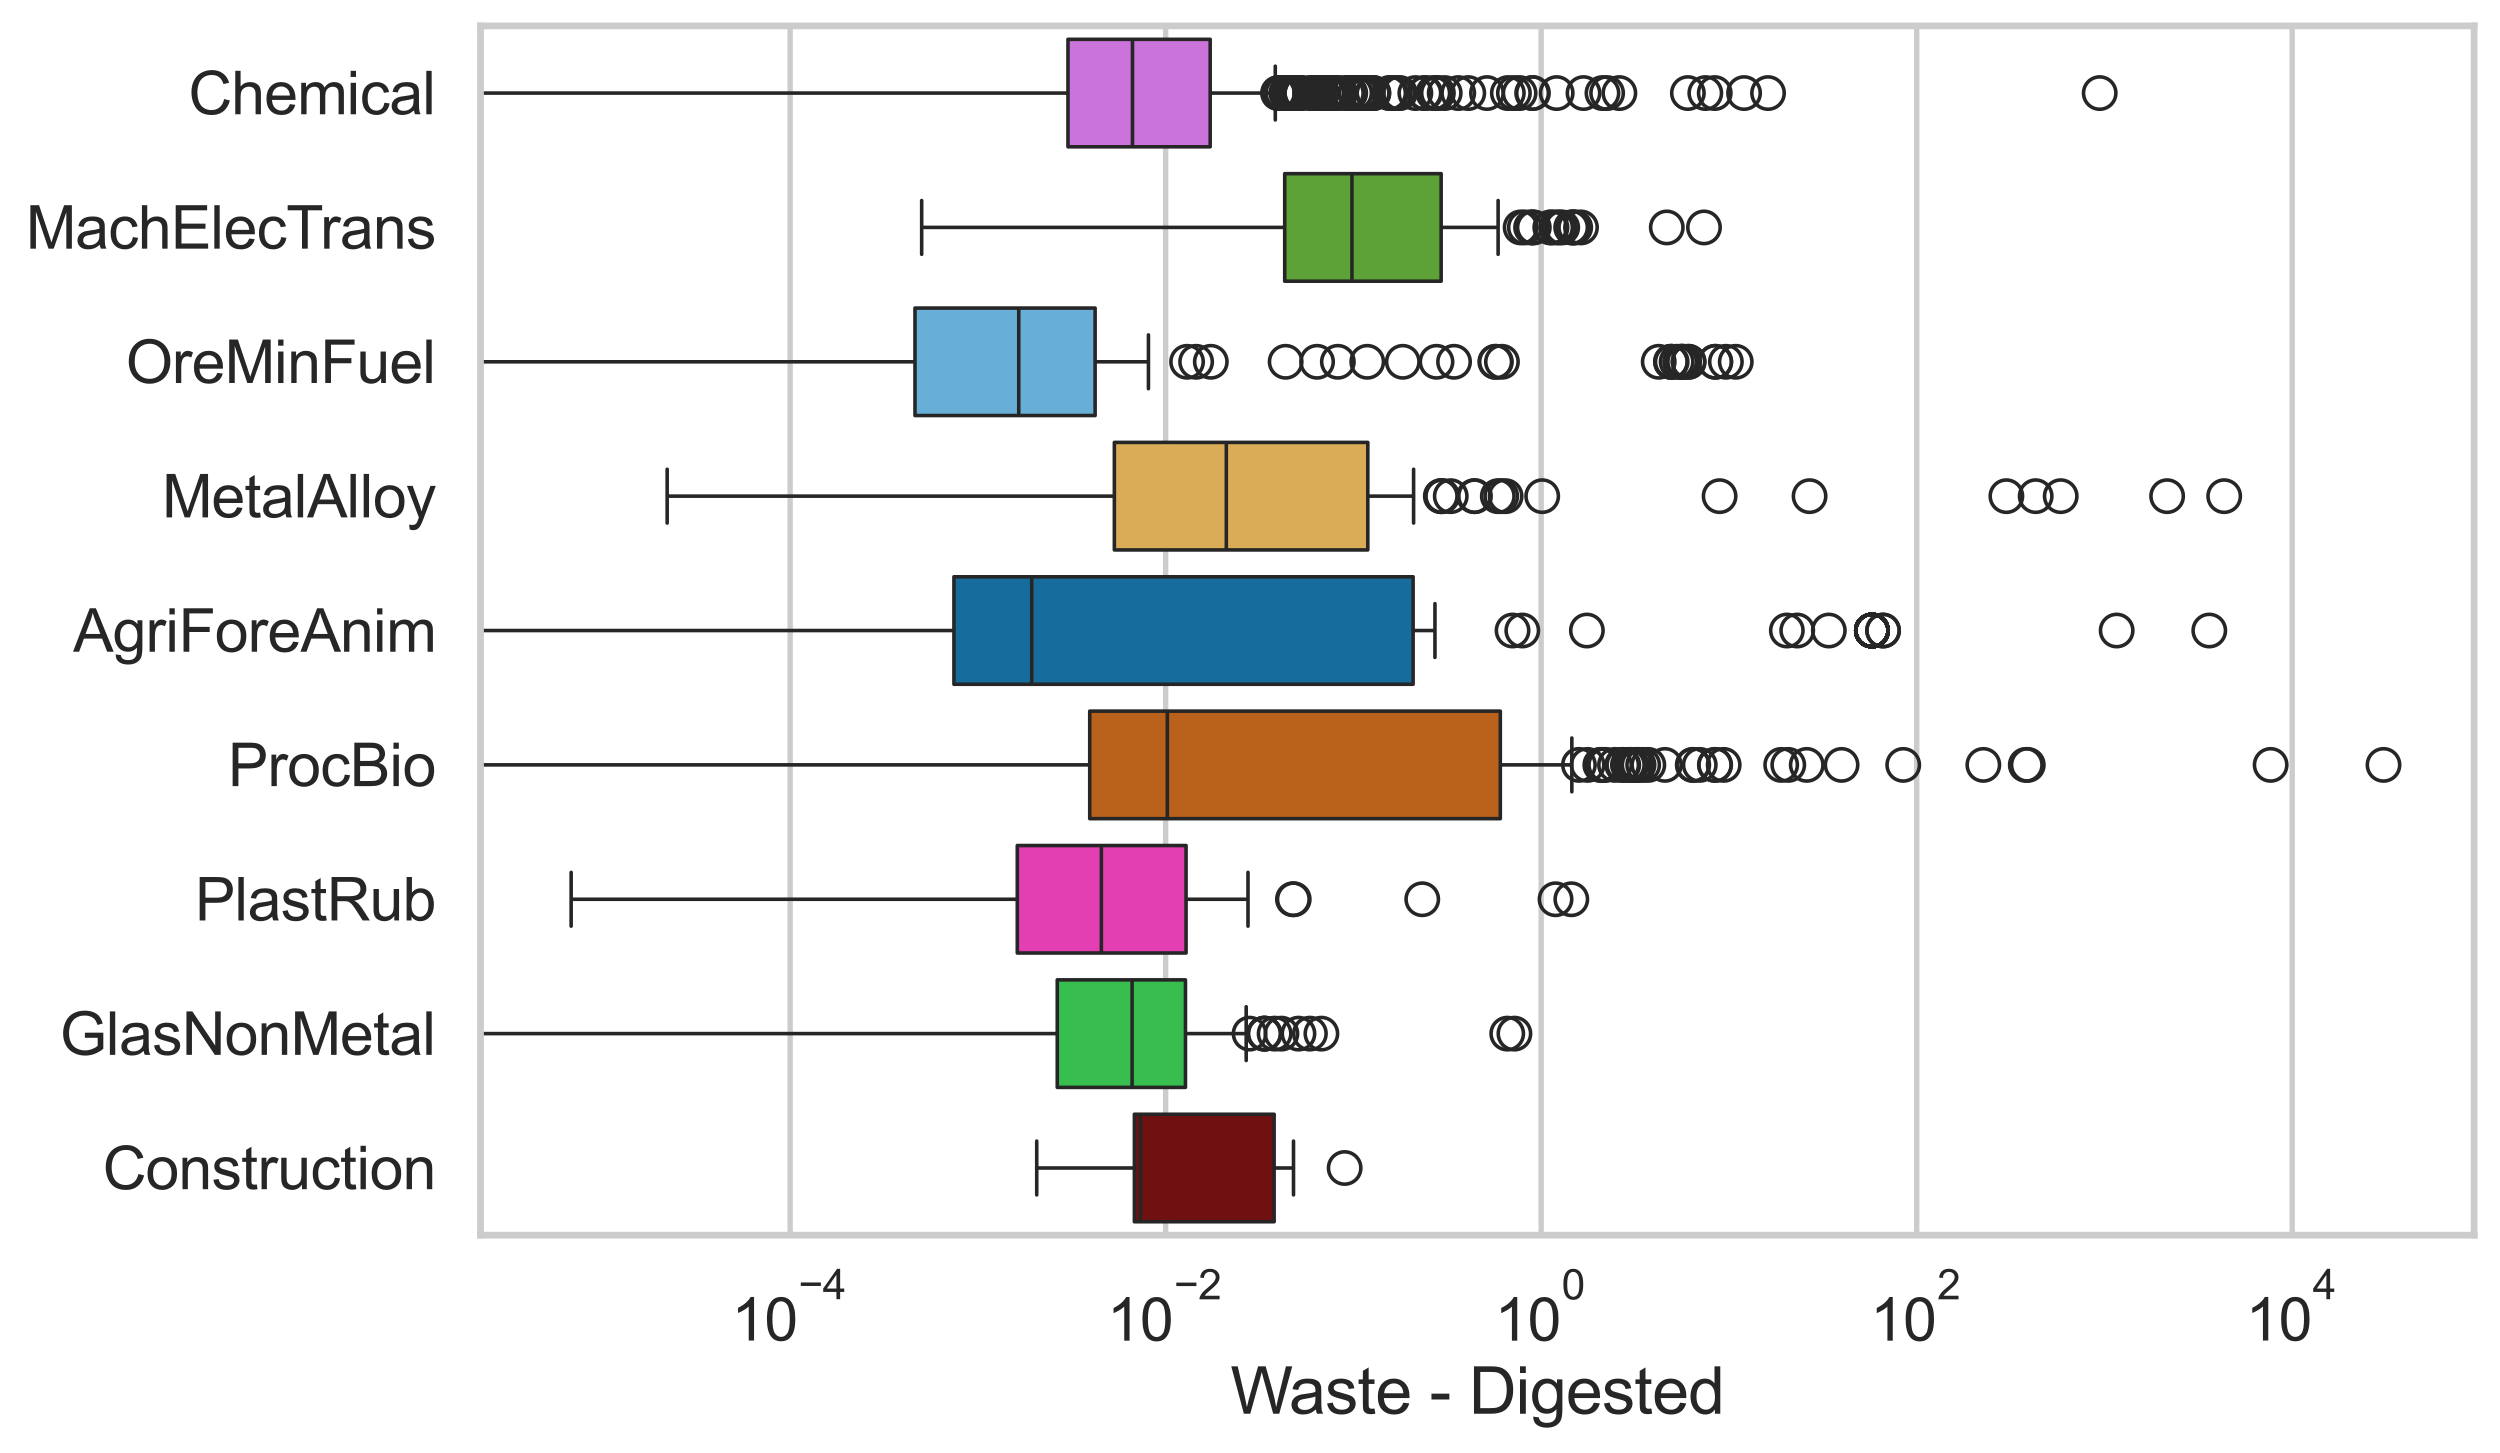<?xml version="1.0" encoding="utf-8" standalone="no"?>
<!DOCTYPE svg PUBLIC "-//W3C//DTD SVG 1.1//EN"
  "http://www.w3.org/Graphics/SVG/1.1/DTD/svg11.dtd">
<svg xmlns:xlink="http://www.w3.org/1999/xlink" width="695.577pt" height="404.332pt" viewBox="0 0 695.577 404.332" xmlns="http://www.w3.org/2000/svg" version="1.1">
 <defs>
  <style type="text/css">*{stroke-linejoin: round; stroke-linecap: butt}</style>
 </defs>
 <g id="figure_1">
  <g id="patch_1">
   <path d="M 0 404.332 
L 695.577 404.332 
L 695.577 0 
L 0 0 
z
" style="fill: #ffffff"/>
  </g>
  <g id="axes_1">
   <g id="patch_2">
    <path d="M 133.697 343.665 
L 688.377 343.665 
L 688.377 7.2 
L 133.697 7.2 
z
" style="fill: #ffffff"/>
   </g>
   <g id="matplotlib.axis_1">
    <g id="xtick_1">
     <g id="line2d_1">
      <path d="M 219.842 343.665 
L 219.842 7.2 
" clip-path="url(#p6f016d6142)" style="fill: none; stroke: #cccccc; stroke-width: 1.5; stroke-linecap: round"/>
     </g>
     <g id="text_1">
      <!-- $\mathdefault{10^{-4}}$ -->
      <g style="fill: #262626" transform="translate(203.507 373.015) scale(0.165 -0.165)">
       <defs>
        <path id="ArialMT-31" d="M 2384 0 
L 1822 0 
L 1822 3584 
Q 1619 3391 1289 3197 
Q 959 3003 697 2906 
L 697 3450 
Q 1169 3672 1522 3987 
Q 1875 4303 2022 4600 
L 2384 4600 
L 2384 0 
z
" transform="scale(0.016)"/>
        <path id="ArialMT-30" d="M 266 2259 
Q 266 3072 433 3567 
Q 600 4063 929 4331 
Q 1259 4600 1759 4600 
Q 2128 4600 2406 4451 
Q 2684 4303 2865 4023 
Q 3047 3744 3150 3342 
Q 3253 2941 3253 2259 
Q 3253 1453 3087 958 
Q 2922 463 2592 192 
Q 2263 -78 1759 -78 
Q 1097 -78 719 397 
Q 266 969 266 2259 
z
M 844 2259 
Q 844 1131 1108 757 
Q 1372 384 1759 384 
Q 2147 384 2411 759 
Q 2675 1134 2675 2259 
Q 2675 3391 2411 3762 
Q 2147 4134 1753 4134 
Q 1366 4134 1134 3806 
Q 844 3388 844 2259 
z
" transform="scale(0.016)"/>
        <path id="ArialMT-2212" d="M 3381 1997 
L 356 1997 
L 356 2522 
L 3381 2522 
L 3381 1997 
z
" transform="scale(0.016)"/>
        <path id="ArialMT-34" d="M 2069 0 
L 2069 1097 
L 81 1097 
L 81 1613 
L 2172 4581 
L 2631 4581 
L 2631 1613 
L 3250 1613 
L 3250 1097 
L 2631 1097 
L 2631 0 
L 2069 0 
z
M 2069 1613 
L 2069 3678 
L 634 1613 
L 2069 1613 
z
" transform="scale(0.016)"/>
       </defs>
       <use xlink:href="#ArialMT-31" transform="translate(0 0.202)"/>
       <use xlink:href="#ArialMT-30" transform="translate(55.615 0.202)"/>
       <use xlink:href="#ArialMT-2212" transform="translate(112.973 69.895) scale(0.7)"/>
       <use xlink:href="#ArialMT-34" transform="translate(153.852 69.895) scale(0.7)"/>
      </g>
     </g>
    </g>
    <g id="xtick_2">
     <g id="line2d_2">
      <path d="M 324.322 343.665 
L 324.322 7.2 
" clip-path="url(#p6f016d6142)" style="fill: none; stroke: #cccccc; stroke-width: 1.5; stroke-linecap: round"/>
     </g>
     <g id="text_2">
      <!-- $\mathdefault{10^{-2}}$ -->
      <g style="fill: #262626" transform="translate(307.987 373.18) scale(0.165 -0.165)">
       <defs>
        <path id="ArialMT-32" d="M 3222 541 
L 3222 0 
L 194 0 
Q 188 203 259 391 
Q 375 700 629 1000 
Q 884 1300 1366 1694 
Q 2113 2306 2375 2664 
Q 2638 3022 2638 3341 
Q 2638 3675 2398 3904 
Q 2159 4134 1775 4134 
Q 1369 4134 1125 3890 
Q 881 3647 878 3216 
L 300 3275 
Q 359 3922 746 4261 
Q 1134 4600 1788 4600 
Q 2447 4600 2831 4234 
Q 3216 3869 3216 3328 
Q 3216 3053 3103 2787 
Q 2991 2522 2730 2228 
Q 2469 1934 1863 1422 
Q 1356 997 1212 845 
Q 1069 694 975 541 
L 3222 541 
z
" transform="scale(0.016)"/>
       </defs>
       <use xlink:href="#ArialMT-31" transform="translate(0 0.994)"/>
       <use xlink:href="#ArialMT-30" transform="translate(55.615 0.994)"/>
       <use xlink:href="#ArialMT-2212" transform="translate(112.973 70.688) scale(0.7)"/>
       <use xlink:href="#ArialMT-32" transform="translate(153.852 70.688) scale(0.7)"/>
      </g>
     </g>
    </g>
    <g id="xtick_3">
     <g id="line2d_3">
      <path d="M 428.802 343.665 
L 428.802 7.2 
" clip-path="url(#p6f016d6142)" style="fill: none; stroke: #cccccc; stroke-width: 1.5; stroke-linecap: round"/>
     </g>
     <g id="text_3">
      <!-- $\mathdefault{10^{0}}$ -->
      <g style="fill: #262626" transform="translate(415.849 373.18) scale(0.165 -0.165)">
       <use xlink:href="#ArialMT-31" transform="translate(0 0.994)"/>
       <use xlink:href="#ArialMT-30" transform="translate(55.615 0.994)"/>
       <use xlink:href="#ArialMT-30" transform="translate(112.973 70.688) scale(0.7)"/>
      </g>
     </g>
    </g>
    <g id="xtick_4">
     <g id="line2d_4">
      <path d="M 533.282 343.665 
L 533.282 7.2 
" clip-path="url(#p6f016d6142)" style="fill: none; stroke: #cccccc; stroke-width: 1.5; stroke-linecap: round"/>
     </g>
     <g id="text_4">
      <!-- $\mathdefault{10^{2}}$ -->
      <g style="fill: #262626" transform="translate(520.329 373.18) scale(0.165 -0.165)">
       <use xlink:href="#ArialMT-31" transform="translate(0 0.994)"/>
       <use xlink:href="#ArialMT-30" transform="translate(55.615 0.994)"/>
       <use xlink:href="#ArialMT-32" transform="translate(112.973 70.688) scale(0.7)"/>
      </g>
     </g>
    </g>
    <g id="xtick_5">
     <g id="line2d_5">
      <path d="M 637.762 343.665 
L 637.762 7.2 
" clip-path="url(#p6f016d6142)" style="fill: none; stroke: #cccccc; stroke-width: 1.5; stroke-linecap: round"/>
     </g>
     <g id="text_5">
      <!-- $\mathdefault{10^{4}}$ -->
      <g style="fill: #262626" transform="translate(624.809 373.015) scale(0.165 -0.165)">
       <use xlink:href="#ArialMT-31" transform="translate(0 0.202)"/>
       <use xlink:href="#ArialMT-30" transform="translate(55.615 0.202)"/>
       <use xlink:href="#ArialMT-34" transform="translate(112.973 69.895) scale(0.7)"/>
      </g>
     </g>
    </g>
    <g id="text_6">
     <!-- Waste - Digested -->
     <g style="fill: #262626" transform="translate(342.353 393.344) scale(0.18 -0.18)">
      <defs>
       <path id="ArialMT-57" d="M 1294 0 
L 78 4581 
L 700 4581 
L 1397 1578 
Q 1509 1106 1591 641 
Q 1766 1375 1797 1488 
L 2669 4581 
L 3400 4581 
L 4056 2263 
Q 4303 1400 4413 641 
Q 4500 1075 4641 1638 
L 5359 4581 
L 5969 4581 
L 4713 0 
L 4128 0 
L 3163 3491 
Q 3041 3928 3019 4028 
Q 2947 3713 2884 3491 
L 1913 0 
L 1294 0 
z
" transform="scale(0.016)"/>
       <path id="ArialMT-61" d="M 2588 409 
Q 2275 144 1986 34 
Q 1697 -75 1366 -75 
Q 819 -75 525 192 
Q 231 459 231 875 
Q 231 1119 342 1320 
Q 453 1522 633 1644 
Q 813 1766 1038 1828 
Q 1203 1872 1538 1913 
Q 2219 1994 2541 2106 
Q 2544 2222 2544 2253 
Q 2544 2597 2384 2738 
Q 2169 2928 1744 2928 
Q 1347 2928 1158 2789 
Q 969 2650 878 2297 
L 328 2372 
Q 403 2725 575 2942 
Q 747 3159 1072 3276 
Q 1397 3394 1825 3394 
Q 2250 3394 2515 3294 
Q 2781 3194 2906 3042 
Q 3031 2891 3081 2659 
Q 3109 2516 3109 2141 
L 3109 1391 
Q 3109 606 3145 398 
Q 3181 191 3288 0 
L 2700 0 
Q 2613 175 2588 409 
z
M 2541 1666 
Q 2234 1541 1622 1453 
Q 1275 1403 1131 1340 
Q 988 1278 909 1158 
Q 831 1038 831 891 
Q 831 666 1001 516 
Q 1172 366 1500 366 
Q 1825 366 2078 508 
Q 2331 650 2450 897 
Q 2541 1088 2541 1459 
L 2541 1666 
z
" transform="scale(0.016)"/>
       <path id="ArialMT-73" d="M 197 991 
L 753 1078 
Q 800 744 1014 566 
Q 1228 388 1613 388 
Q 2000 388 2187 545 
Q 2375 703 2375 916 
Q 2375 1106 2209 1216 
Q 2094 1291 1634 1406 
Q 1016 1563 777 1677 
Q 538 1791 414 1992 
Q 291 2194 291 2438 
Q 291 2659 392 2848 
Q 494 3038 669 3163 
Q 800 3259 1026 3326 
Q 1253 3394 1513 3394 
Q 1903 3394 2198 3281 
Q 2494 3169 2634 2976 
Q 2775 2784 2828 2463 
L 2278 2388 
Q 2241 2644 2061 2787 
Q 1881 2931 1553 2931 
Q 1166 2931 1000 2803 
Q 834 2675 834 2503 
Q 834 2394 903 2306 
Q 972 2216 1119 2156 
Q 1203 2125 1616 2013 
Q 2213 1853 2448 1751 
Q 2684 1650 2818 1456 
Q 2953 1263 2953 975 
Q 2953 694 2789 445 
Q 2625 197 2315 61 
Q 2006 -75 1616 -75 
Q 969 -75 630 194 
Q 291 463 197 991 
z
" transform="scale(0.016)"/>
       <path id="ArialMT-74" d="M 1650 503 
L 1731 6 
Q 1494 -44 1306 -44 
Q 1000 -44 831 53 
Q 663 150 594 308 
Q 525 466 525 972 
L 525 2881 
L 113 2881 
L 113 3319 
L 525 3319 
L 525 4141 
L 1084 4478 
L 1084 3319 
L 1650 3319 
L 1650 2881 
L 1084 2881 
L 1084 941 
Q 1084 700 1114 631 
Q 1144 563 1211 522 
Q 1278 481 1403 481 
Q 1497 481 1650 503 
z
" transform="scale(0.016)"/>
       <path id="ArialMT-65" d="M 2694 1069 
L 3275 997 
Q 3138 488 2766 206 
Q 2394 -75 1816 -75 
Q 1088 -75 661 373 
Q 234 822 234 1631 
Q 234 2469 665 2931 
Q 1097 3394 1784 3394 
Q 2450 3394 2872 2941 
Q 3294 2488 3294 1666 
Q 3294 1616 3291 1516 
L 816 1516 
Q 847 969 1125 678 
Q 1403 388 1819 388 
Q 2128 388 2347 550 
Q 2566 713 2694 1069 
z
M 847 1978 
L 2700 1978 
Q 2663 2397 2488 2606 
Q 2219 2931 1791 2931 
Q 1403 2931 1139 2672 
Q 875 2413 847 1978 
z
" transform="scale(0.016)"/>
       <path id="ArialMT-20" transform="scale(0.016)"/>
       <path id="ArialMT-2d" d="M 203 1375 
L 203 1941 
L 1931 1941 
L 1931 1375 
L 203 1375 
z
" transform="scale(0.016)"/>
       <path id="ArialMT-44" d="M 494 0 
L 494 4581 
L 2072 4581 
Q 2606 4581 2888 4516 
Q 3281 4425 3559 4188 
Q 3922 3881 4101 3404 
Q 4281 2928 4281 2316 
Q 4281 1794 4159 1391 
Q 4038 988 3847 723 
Q 3656 459 3429 307 
Q 3203 156 2883 78 
Q 2563 0 2147 0 
L 494 0 
z
M 1100 541 
L 2078 541 
Q 2531 541 2789 625 
Q 3047 709 3200 863 
Q 3416 1078 3536 1442 
Q 3656 1806 3656 2325 
Q 3656 3044 3420 3430 
Q 3184 3816 2847 3947 
Q 2603 4041 2063 4041 
L 1100 4041 
L 1100 541 
z
" transform="scale(0.016)"/>
       <path id="ArialMT-69" d="M 425 3934 
L 425 4581 
L 988 4581 
L 988 3934 
L 425 3934 
z
M 425 0 
L 425 3319 
L 988 3319 
L 988 0 
L 425 0 
z
" transform="scale(0.016)"/>
       <path id="ArialMT-67" d="M 319 -275 
L 866 -356 
Q 900 -609 1056 -725 
Q 1266 -881 1628 -881 
Q 2019 -881 2231 -725 
Q 2444 -569 2519 -288 
Q 2563 -116 2559 434 
Q 2191 0 1641 0 
Q 956 0 581 494 
Q 206 988 206 1678 
Q 206 2153 378 2554 
Q 550 2956 876 3175 
Q 1203 3394 1644 3394 
Q 2231 3394 2613 2919 
L 2613 3319 
L 3131 3319 
L 3131 450 
Q 3131 -325 2973 -648 
Q 2816 -972 2473 -1159 
Q 2131 -1347 1631 -1347 
Q 1038 -1347 672 -1080 
Q 306 -813 319 -275 
z
M 784 1719 
Q 784 1066 1043 766 
Q 1303 466 1694 466 
Q 2081 466 2343 764 
Q 2606 1063 2606 1700 
Q 2606 2309 2336 2618 
Q 2066 2928 1684 2928 
Q 1309 2928 1046 2623 
Q 784 2319 784 1719 
z
" transform="scale(0.016)"/>
       <path id="ArialMT-64" d="M 2575 0 
L 2575 419 
Q 2259 -75 1647 -75 
Q 1250 -75 917 144 
Q 584 363 401 755 
Q 219 1147 219 1656 
Q 219 2153 384 2558 
Q 550 2963 881 3178 
Q 1213 3394 1622 3394 
Q 1922 3394 2156 3267 
Q 2391 3141 2538 2938 
L 2538 4581 
L 3097 4581 
L 3097 0 
L 2575 0 
z
M 797 1656 
Q 797 1019 1065 703 
Q 1334 388 1700 388 
Q 2069 388 2326 689 
Q 2584 991 2584 1609 
Q 2584 2291 2321 2609 
Q 2059 2928 1675 2928 
Q 1300 2928 1048 2622 
Q 797 2316 797 1656 
z
" transform="scale(0.016)"/>
      </defs>
      <use xlink:href="#ArialMT-57"/>
      <use xlink:href="#ArialMT-61" transform="translate(90.635 0)"/>
      <use xlink:href="#ArialMT-73" transform="translate(146.25 0)"/>
      <use xlink:href="#ArialMT-74" transform="translate(196.25 0)"/>
      <use xlink:href="#ArialMT-65" transform="translate(224.033 0)"/>
      <use xlink:href="#ArialMT-20" transform="translate(279.648 0)"/>
      <use xlink:href="#ArialMT-2d" transform="translate(307.432 0)"/>
      <use xlink:href="#ArialMT-20" transform="translate(340.732 0)"/>
      <use xlink:href="#ArialMT-44" transform="translate(368.516 0)"/>
      <use xlink:href="#ArialMT-69" transform="translate(440.732 0)"/>
      <use xlink:href="#ArialMT-67" transform="translate(462.949 0)"/>
      <use xlink:href="#ArialMT-65" transform="translate(518.564 0)"/>
      <use xlink:href="#ArialMT-73" transform="translate(574.18 0)"/>
      <use xlink:href="#ArialMT-74" transform="translate(624.18 0)"/>
      <use xlink:href="#ArialMT-65" transform="translate(651.963 0)"/>
      <use xlink:href="#ArialMT-64" transform="translate(707.578 0)"/>
     </g>
    </g>
   </g>
   <g id="matplotlib.axis_2">
    <g id="ytick_1">
     <g id="text_7">
      <!-- Chemical -->
      <g style="fill: #262626" transform="translate(52.428 31.798) scale(0.165 -0.165)">
       <defs>
        <path id="ArialMT-43" d="M 3763 1606 
L 4369 1453 
Q 4178 706 3683 314 
Q 3188 -78 2472 -78 
Q 1731 -78 1267 223 
Q 803 525 561 1097 
Q 319 1669 319 2325 
Q 319 3041 592 3573 
Q 866 4106 1370 4382 
Q 1875 4659 2481 4659 
Q 3169 4659 3637 4309 
Q 4106 3959 4291 3325 
L 3694 3184 
Q 3534 3684 3231 3912 
Q 2928 4141 2469 4141 
Q 1941 4141 1586 3887 
Q 1231 3634 1087 3207 
Q 944 2781 944 2328 
Q 944 1744 1114 1308 
Q 1284 872 1643 656 
Q 2003 441 2422 441 
Q 2931 441 3284 734 
Q 3638 1028 3763 1606 
z
" transform="scale(0.016)"/>
        <path id="ArialMT-68" d="M 422 0 
L 422 4581 
L 984 4581 
L 984 2938 
Q 1378 3394 1978 3394 
Q 2347 3394 2619 3248 
Q 2891 3103 3008 2847 
Q 3125 2591 3125 2103 
L 3125 0 
L 2563 0 
L 2563 2103 
Q 2563 2525 2380 2717 
Q 2197 2909 1863 2909 
Q 1613 2909 1392 2779 
Q 1172 2650 1078 2428 
Q 984 2206 984 1816 
L 984 0 
L 422 0 
z
" transform="scale(0.016)"/>
        <path id="ArialMT-6d" d="M 422 0 
L 422 3319 
L 925 3319 
L 925 2853 
Q 1081 3097 1340 3245 
Q 1600 3394 1931 3394 
Q 2300 3394 2536 3241 
Q 2772 3088 2869 2813 
Q 3263 3394 3894 3394 
Q 4388 3394 4653 3120 
Q 4919 2847 4919 2278 
L 4919 0 
L 4359 0 
L 4359 2091 
Q 4359 2428 4304 2576 
Q 4250 2725 4106 2815 
Q 3963 2906 3769 2906 
Q 3419 2906 3187 2673 
Q 2956 2441 2956 1928 
L 2956 0 
L 2394 0 
L 2394 2156 
Q 2394 2531 2256 2718 
Q 2119 2906 1806 2906 
Q 1569 2906 1367 2781 
Q 1166 2656 1075 2415 
Q 984 2175 984 1722 
L 984 0 
L 422 0 
z
" transform="scale(0.016)"/>
        <path id="ArialMT-63" d="M 2588 1216 
L 3141 1144 
Q 3050 572 2676 248 
Q 2303 -75 1759 -75 
Q 1078 -75 664 370 
Q 250 816 250 1647 
Q 250 2184 428 2587 
Q 606 2991 970 3192 
Q 1334 3394 1763 3394 
Q 2303 3394 2647 3120 
Q 2991 2847 3088 2344 
L 2541 2259 
Q 2463 2594 2264 2762 
Q 2066 2931 1784 2931 
Q 1359 2931 1093 2626 
Q 828 2322 828 1663 
Q 828 994 1084 691 
Q 1341 388 1753 388 
Q 2084 388 2306 591 
Q 2528 794 2588 1216 
z
" transform="scale(0.016)"/>
        <path id="ArialMT-6c" d="M 409 0 
L 409 4581 
L 972 4581 
L 972 0 
L 409 0 
z
" transform="scale(0.016)"/>
       </defs>
       <use xlink:href="#ArialMT-43"/>
       <use xlink:href="#ArialMT-68" transform="translate(72.217 0)"/>
       <use xlink:href="#ArialMT-65" transform="translate(127.832 0)"/>
       <use xlink:href="#ArialMT-6d" transform="translate(183.447 0)"/>
       <use xlink:href="#ArialMT-69" transform="translate(266.748 0)"/>
       <use xlink:href="#ArialMT-63" transform="translate(288.965 0)"/>
       <use xlink:href="#ArialMT-61" transform="translate(338.965 0)"/>
       <use xlink:href="#ArialMT-6c" transform="translate(394.58 0)"/>
      </g>
     </g>
    </g>
    <g id="ytick_2">
     <g id="text_8">
      <!-- MachElecTrans -->
      <g style="fill: #262626" transform="translate(7.2 69.183) scale(0.165 -0.165)">
       <defs>
        <path id="ArialMT-4d" d="M 475 0 
L 475 4581 
L 1388 4581 
L 2472 1338 
Q 2622 884 2691 659 
Q 2769 909 2934 1394 
L 4031 4581 
L 4847 4581 
L 4847 0 
L 4263 0 
L 4263 3834 
L 2931 0 
L 2384 0 
L 1059 3900 
L 1059 0 
L 475 0 
z
" transform="scale(0.016)"/>
        <path id="ArialMT-45" d="M 506 0 
L 506 4581 
L 3819 4581 
L 3819 4041 
L 1113 4041 
L 1113 2638 
L 3647 2638 
L 3647 2100 
L 1113 2100 
L 1113 541 
L 3925 541 
L 3925 0 
L 506 0 
z
" transform="scale(0.016)"/>
        <path id="ArialMT-54" d="M 1659 0 
L 1659 4041 
L 150 4041 
L 150 4581 
L 3781 4581 
L 3781 4041 
L 2266 4041 
L 2266 0 
L 1659 0 
z
" transform="scale(0.016)"/>
        <path id="ArialMT-72" d="M 416 0 
L 416 3319 
L 922 3319 
L 922 2816 
Q 1116 3169 1280 3281 
Q 1444 3394 1641 3394 
Q 1925 3394 2219 3213 
L 2025 2691 
Q 1819 2813 1613 2813 
Q 1428 2813 1281 2702 
Q 1134 2591 1072 2394 
Q 978 2094 978 1738 
L 978 0 
L 416 0 
z
" transform="scale(0.016)"/>
        <path id="ArialMT-6e" d="M 422 0 
L 422 3319 
L 928 3319 
L 928 2847 
Q 1294 3394 1984 3394 
Q 2284 3394 2536 3286 
Q 2788 3178 2913 3003 
Q 3038 2828 3088 2588 
Q 3119 2431 3119 2041 
L 3119 0 
L 2556 0 
L 2556 2019 
Q 2556 2363 2490 2533 
Q 2425 2703 2258 2804 
Q 2091 2906 1866 2906 
Q 1506 2906 1245 2678 
Q 984 2450 984 1813 
L 984 0 
L 422 0 
z
" transform="scale(0.016)"/>
       </defs>
       <use xlink:href="#ArialMT-4d"/>
       <use xlink:href="#ArialMT-61" transform="translate(83.301 0)"/>
       <use xlink:href="#ArialMT-63" transform="translate(138.916 0)"/>
       <use xlink:href="#ArialMT-68" transform="translate(188.916 0)"/>
       <use xlink:href="#ArialMT-45" transform="translate(244.531 0)"/>
       <use xlink:href="#ArialMT-6c" transform="translate(311.23 0)"/>
       <use xlink:href="#ArialMT-65" transform="translate(333.447 0)"/>
       <use xlink:href="#ArialMT-63" transform="translate(389.062 0)"/>
       <use xlink:href="#ArialMT-54" transform="translate(439.062 0)"/>
       <use xlink:href="#ArialMT-72" transform="translate(496.396 0)"/>
       <use xlink:href="#ArialMT-61" transform="translate(529.697 0)"/>
       <use xlink:href="#ArialMT-6e" transform="translate(585.312 0)"/>
       <use xlink:href="#ArialMT-73" transform="translate(640.928 0)"/>
      </g>
     </g>
    </g>
    <g id="ytick_3">
     <g id="text_9">
      <!-- OreMinFuel -->
      <g style="fill: #262626" transform="translate(35.013 106.568) scale(0.165 -0.165)">
       <defs>
        <path id="ArialMT-4f" d="M 309 2231 
Q 309 3372 921 4017 
Q 1534 4663 2503 4663 
Q 3138 4663 3647 4359 
Q 4156 4056 4423 3514 
Q 4691 2972 4691 2284 
Q 4691 1588 4409 1038 
Q 4128 488 3612 205 
Q 3097 -78 2500 -78 
Q 1853 -78 1343 234 
Q 834 547 571 1087 
Q 309 1628 309 2231 
z
M 934 2222 
Q 934 1394 1379 917 
Q 1825 441 2497 441 
Q 3181 441 3623 922 
Q 4066 1403 4066 2288 
Q 4066 2847 3877 3264 
Q 3688 3681 3323 3911 
Q 2959 4141 2506 4141 
Q 1863 4141 1398 3698 
Q 934 3256 934 2222 
z
" transform="scale(0.016)"/>
        <path id="ArialMT-46" d="M 525 0 
L 525 4581 
L 3616 4581 
L 3616 4041 
L 1131 4041 
L 1131 2622 
L 3281 2622 
L 3281 2081 
L 1131 2081 
L 1131 0 
L 525 0 
z
" transform="scale(0.016)"/>
        <path id="ArialMT-75" d="M 2597 0 
L 2597 488 
Q 2209 -75 1544 -75 
Q 1250 -75 995 37 
Q 741 150 617 320 
Q 494 491 444 738 
Q 409 903 409 1263 
L 409 3319 
L 972 3319 
L 972 1478 
Q 972 1038 1006 884 
Q 1059 663 1231 536 
Q 1403 409 1656 409 
Q 1909 409 2131 539 
Q 2353 669 2445 892 
Q 2538 1116 2538 1541 
L 2538 3319 
L 3100 3319 
L 3100 0 
L 2597 0 
z
" transform="scale(0.016)"/>
       </defs>
       <use xlink:href="#ArialMT-4f"/>
       <use xlink:href="#ArialMT-72" transform="translate(77.783 0)"/>
       <use xlink:href="#ArialMT-65" transform="translate(111.084 0)"/>
       <use xlink:href="#ArialMT-4d" transform="translate(166.699 0)"/>
       <use xlink:href="#ArialMT-69" transform="translate(250 0)"/>
       <use xlink:href="#ArialMT-6e" transform="translate(272.217 0)"/>
       <use xlink:href="#ArialMT-46" transform="translate(327.832 0)"/>
       <use xlink:href="#ArialMT-75" transform="translate(388.916 0)"/>
       <use xlink:href="#ArialMT-65" transform="translate(444.531 0)"/>
       <use xlink:href="#ArialMT-6c" transform="translate(500.146 0)"/>
      </g>
     </g>
    </g>
    <g id="ytick_4">
     <g id="text_10">
      <!-- MetalAlloy -->
      <g style="fill: #262626" transform="translate(45.088 143.953) scale(0.165 -0.165)">
       <defs>
        <path id="ArialMT-41" d="M -9 0 
L 1750 4581 
L 2403 4581 
L 4278 0 
L 3588 0 
L 3053 1388 
L 1138 1388 
L 634 0 
L -9 0 
z
M 1313 1881 
L 2866 1881 
L 2388 3150 
Q 2169 3728 2063 4100 
Q 1975 3659 1816 3225 
L 1313 1881 
z
" transform="scale(0.016)"/>
        <path id="ArialMT-6f" d="M 213 1659 
Q 213 2581 725 3025 
Q 1153 3394 1769 3394 
Q 2453 3394 2887 2945 
Q 3322 2497 3322 1706 
Q 3322 1066 3130 698 
Q 2938 331 2570 128 
Q 2203 -75 1769 -75 
Q 1072 -75 642 372 
Q 213 819 213 1659 
z
M 791 1659 
Q 791 1022 1069 705 
Q 1347 388 1769 388 
Q 2188 388 2466 706 
Q 2744 1025 2744 1678 
Q 2744 2294 2464 2611 
Q 2184 2928 1769 2928 
Q 1347 2928 1069 2612 
Q 791 2297 791 1659 
z
" transform="scale(0.016)"/>
        <path id="ArialMT-79" d="M 397 -1278 
L 334 -750 
Q 519 -800 656 -800 
Q 844 -800 956 -737 
Q 1069 -675 1141 -563 
Q 1194 -478 1313 -144 
Q 1328 -97 1363 -6 
L 103 3319 
L 709 3319 
L 1400 1397 
Q 1534 1031 1641 628 
Q 1738 1016 1872 1384 
L 2581 3319 
L 3144 3319 
L 1881 -56 
Q 1678 -603 1566 -809 
Q 1416 -1088 1222 -1217 
Q 1028 -1347 759 -1347 
Q 597 -1347 397 -1278 
z
" transform="scale(0.016)"/>
       </defs>
       <use xlink:href="#ArialMT-4d"/>
       <use xlink:href="#ArialMT-65" transform="translate(83.301 0)"/>
       <use xlink:href="#ArialMT-74" transform="translate(138.916 0)"/>
       <use xlink:href="#ArialMT-61" transform="translate(166.699 0)"/>
       <use xlink:href="#ArialMT-6c" transform="translate(222.314 0)"/>
       <use xlink:href="#ArialMT-41" transform="translate(244.531 0)"/>
       <use xlink:href="#ArialMT-6c" transform="translate(311.23 0)"/>
       <use xlink:href="#ArialMT-6c" transform="translate(333.447 0)"/>
       <use xlink:href="#ArialMT-6f" transform="translate(355.664 0)"/>
       <use xlink:href="#ArialMT-79" transform="translate(411.279 0)"/>
      </g>
     </g>
    </g>
    <g id="ytick_5">
     <g id="text_11">
      <!-- AgriForeAnim -->
      <g style="fill: #262626" transform="translate(20.341 181.337) scale(0.165 -0.165)">
       <use xlink:href="#ArialMT-41"/>
       <use xlink:href="#ArialMT-67" transform="translate(66.699 0)"/>
       <use xlink:href="#ArialMT-72" transform="translate(122.314 0)"/>
       <use xlink:href="#ArialMT-69" transform="translate(155.615 0)"/>
       <use xlink:href="#ArialMT-46" transform="translate(177.832 0)"/>
       <use xlink:href="#ArialMT-6f" transform="translate(238.916 0)"/>
       <use xlink:href="#ArialMT-72" transform="translate(294.531 0)"/>
       <use xlink:href="#ArialMT-65" transform="translate(327.832 0)"/>
       <use xlink:href="#ArialMT-41" transform="translate(383.447 0)"/>
       <use xlink:href="#ArialMT-6e" transform="translate(450.146 0)"/>
       <use xlink:href="#ArialMT-69" transform="translate(505.762 0)"/>
       <use xlink:href="#ArialMT-6d" transform="translate(527.979 0)"/>
      </g>
     </g>
    </g>
    <g id="ytick_6">
     <g id="text_12">
      <!-- ProcBio -->
      <g style="fill: #262626" transform="translate(63.424 218.722) scale(0.165 -0.165)">
       <defs>
        <path id="ArialMT-50" d="M 494 0 
L 494 4581 
L 2222 4581 
Q 2678 4581 2919 4538 
Q 3256 4481 3484 4323 
Q 3713 4166 3852 3881 
Q 3991 3597 3991 3256 
Q 3991 2672 3619 2267 
Q 3247 1863 2275 1863 
L 1100 1863 
L 1100 0 
L 494 0 
z
M 1100 2403 
L 2284 2403 
Q 2872 2403 3119 2622 
Q 3366 2841 3366 3238 
Q 3366 3525 3220 3729 
Q 3075 3934 2838 4000 
Q 2684 4041 2272 4041 
L 1100 4041 
L 1100 2403 
z
" transform="scale(0.016)"/>
        <path id="ArialMT-42" d="M 469 0 
L 469 4581 
L 2188 4581 
Q 2713 4581 3030 4442 
Q 3347 4303 3526 4014 
Q 3706 3725 3706 3409 
Q 3706 3116 3547 2856 
Q 3388 2597 3066 2438 
Q 3481 2316 3704 2022 
Q 3928 1728 3928 1328 
Q 3928 1006 3792 729 
Q 3656 453 3456 303 
Q 3256 153 2954 76 
Q 2653 0 2216 0 
L 469 0 
z
M 1075 2656 
L 2066 2656 
Q 2469 2656 2644 2709 
Q 2875 2778 2992 2937 
Q 3109 3097 3109 3338 
Q 3109 3566 3000 3739 
Q 2891 3913 2687 3977 
Q 2484 4041 1991 4041 
L 1075 4041 
L 1075 2656 
z
M 1075 541 
L 2216 541 
Q 2509 541 2628 563 
Q 2838 600 2978 687 
Q 3119 775 3209 942 
Q 3300 1109 3300 1328 
Q 3300 1584 3169 1773 
Q 3038 1963 2805 2039 
Q 2572 2116 2134 2116 
L 1075 2116 
L 1075 541 
z
" transform="scale(0.016)"/>
       </defs>
       <use xlink:href="#ArialMT-50"/>
       <use xlink:href="#ArialMT-72" transform="translate(66.699 0)"/>
       <use xlink:href="#ArialMT-6f" transform="translate(100 0)"/>
       <use xlink:href="#ArialMT-63" transform="translate(155.615 0)"/>
       <use xlink:href="#ArialMT-42" transform="translate(205.615 0)"/>
       <use xlink:href="#ArialMT-69" transform="translate(272.314 0)"/>
       <use xlink:href="#ArialMT-6f" transform="translate(294.531 0)"/>
      </g>
     </g>
    </g>
    <g id="ytick_7">
     <g id="text_13">
      <!-- PlastRub -->
      <g style="fill: #262626" transform="translate(54.248 256.107) scale(0.165 -0.165)">
       <defs>
        <path id="ArialMT-52" d="M 503 0 
L 503 4581 
L 2534 4581 
Q 3147 4581 3465 4457 
Q 3784 4334 3975 4021 
Q 4166 3709 4166 3331 
Q 4166 2844 3850 2509 
Q 3534 2175 2875 2084 
Q 3116 1969 3241 1856 
Q 3506 1613 3744 1247 
L 4541 0 
L 3778 0 
L 3172 953 
Q 2906 1366 2734 1584 
Q 2563 1803 2427 1890 
Q 2291 1978 2150 2013 
Q 2047 2034 1813 2034 
L 1109 2034 
L 1109 0 
L 503 0 
z
M 1109 2559 
L 2413 2559 
Q 2828 2559 3062 2645 
Q 3297 2731 3419 2920 
Q 3541 3109 3541 3331 
Q 3541 3656 3305 3865 
Q 3069 4075 2559 4075 
L 1109 4075 
L 1109 2559 
z
" transform="scale(0.016)"/>
        <path id="ArialMT-62" d="M 941 0 
L 419 0 
L 419 4581 
L 981 4581 
L 981 2947 
Q 1338 3394 1891 3394 
Q 2197 3394 2470 3270 
Q 2744 3147 2920 2923 
Q 3097 2700 3197 2384 
Q 3297 2069 3297 1709 
Q 3297 856 2875 390 
Q 2453 -75 1863 -75 
Q 1275 -75 941 416 
L 941 0 
z
M 934 1684 
Q 934 1088 1097 822 
Q 1363 388 1816 388 
Q 2184 388 2453 708 
Q 2722 1028 2722 1663 
Q 2722 2313 2464 2622 
Q 2206 2931 1841 2931 
Q 1472 2931 1203 2611 
Q 934 2291 934 1684 
z
" transform="scale(0.016)"/>
       </defs>
       <use xlink:href="#ArialMT-50"/>
       <use xlink:href="#ArialMT-6c" transform="translate(66.699 0)"/>
       <use xlink:href="#ArialMT-61" transform="translate(88.916 0)"/>
       <use xlink:href="#ArialMT-73" transform="translate(144.531 0)"/>
       <use xlink:href="#ArialMT-74" transform="translate(194.531 0)"/>
       <use xlink:href="#ArialMT-52" transform="translate(222.314 0)"/>
       <use xlink:href="#ArialMT-75" transform="translate(294.531 0)"/>
       <use xlink:href="#ArialMT-62" transform="translate(350.146 0)"/>
      </g>
     </g>
    </g>
    <g id="ytick_8">
     <g id="text_14">
      <!-- GlasNonMetal -->
      <g style="fill: #262626" transform="translate(16.659 293.492) scale(0.165 -0.165)">
       <defs>
        <path id="ArialMT-47" d="M 2638 1797 
L 2638 2334 
L 4578 2338 
L 4578 638 
Q 4131 281 3656 101 
Q 3181 -78 2681 -78 
Q 2006 -78 1454 211 
Q 903 500 622 1047 
Q 341 1594 341 2269 
Q 341 2938 620 3517 
Q 900 4097 1425 4378 
Q 1950 4659 2634 4659 
Q 3131 4659 3532 4498 
Q 3934 4338 4162 4050 
Q 4391 3763 4509 3300 
L 3963 3150 
Q 3859 3500 3706 3700 
Q 3553 3900 3268 4020 
Q 2984 4141 2638 4141 
Q 2222 4141 1919 4014 
Q 1616 3888 1430 3681 
Q 1244 3475 1141 3228 
Q 966 2803 966 2306 
Q 966 1694 1177 1281 
Q 1388 869 1791 669 
Q 2194 469 2647 469 
Q 3041 469 3416 620 
Q 3791 772 3984 944 
L 3984 1797 
L 2638 1797 
z
" transform="scale(0.016)"/>
        <path id="ArialMT-4e" d="M 488 0 
L 488 4581 
L 1109 4581 
L 3516 984 
L 3516 4581 
L 4097 4581 
L 4097 0 
L 3475 0 
L 1069 3600 
L 1069 0 
L 488 0 
z
" transform="scale(0.016)"/>
       </defs>
       <use xlink:href="#ArialMT-47"/>
       <use xlink:href="#ArialMT-6c" transform="translate(77.783 0)"/>
       <use xlink:href="#ArialMT-61" transform="translate(100 0)"/>
       <use xlink:href="#ArialMT-73" transform="translate(155.615 0)"/>
       <use xlink:href="#ArialMT-4e" transform="translate(205.615 0)"/>
       <use xlink:href="#ArialMT-6f" transform="translate(277.832 0)"/>
       <use xlink:href="#ArialMT-6e" transform="translate(333.447 0)"/>
       <use xlink:href="#ArialMT-4d" transform="translate(389.062 0)"/>
       <use xlink:href="#ArialMT-65" transform="translate(472.363 0)"/>
       <use xlink:href="#ArialMT-74" transform="translate(527.979 0)"/>
       <use xlink:href="#ArialMT-61" transform="translate(555.762 0)"/>
       <use xlink:href="#ArialMT-6c" transform="translate(611.377 0)"/>
      </g>
     </g>
    </g>
    <g id="ytick_9">
     <g id="text_15">
      <!-- Construction -->
      <g style="fill: #262626" transform="translate(28.575 330.877) scale(0.165 -0.165)">
       <use xlink:href="#ArialMT-43"/>
       <use xlink:href="#ArialMT-6f" transform="translate(72.217 0)"/>
       <use xlink:href="#ArialMT-6e" transform="translate(127.832 0)"/>
       <use xlink:href="#ArialMT-73" transform="translate(183.447 0)"/>
       <use xlink:href="#ArialMT-74" transform="translate(233.447 0)"/>
       <use xlink:href="#ArialMT-72" transform="translate(261.23 0)"/>
       <use xlink:href="#ArialMT-75" transform="translate(294.531 0)"/>
       <use xlink:href="#ArialMT-63" transform="translate(350.146 0)"/>
       <use xlink:href="#ArialMT-74" transform="translate(400.146 0)"/>
       <use xlink:href="#ArialMT-69" transform="translate(427.93 0)"/>
       <use xlink:href="#ArialMT-6f" transform="translate(450.146 0)"/>
       <use xlink:href="#ArialMT-6e" transform="translate(505.762 0)"/>
      </g>
     </g>
    </g>
   </g>
   <g id="patch_3">
    <path d="M 297.144 10.938 
L 297.144 40.846 
L 336.707 40.846 
L 336.707 10.938 
L 297.144 10.938 
z
" clip-path="url(#p6f016d6142)" style="fill: #ca74db; stroke: #262626; stroke-linejoin: miter"/>
   </g>
   <g id="line2d_6">
    <path d="M 297.144 25.892 
L -1 25.892 
" clip-path="url(#p6f016d6142)" style="fill: none; stroke: #262626"/>
   </g>
   <g id="line2d_7">
    <path d="M 336.707 25.892 
L 354.824 25.892 
" clip-path="url(#p6f016d6142)" style="fill: none; stroke: #262626"/>
   </g>
   <g id="line2d_8">
    <path clip-path="url(#p6f016d6142)" style="fill: none; stroke: #262626; stroke-linecap: round"/>
   </g>
   <g id="line2d_9">
    <path d="M 354.824 18.415 
L 354.824 33.369 
" clip-path="url(#p6f016d6142)" style="fill: none; stroke: #262626; stroke-linecap: round"/>
   </g>
   <g id="line2d_10">
    <defs>
     <path id="mf69b16751e" d="M 0 4.5 
C 1.193 4.5 2.338 4.026 3.182 3.182 
C 4.026 2.338 4.5 1.193 4.5 0 
C 4.5 -1.193 4.026 -2.338 3.182 -3.182 
C 2.338 -4.026 1.193 -4.5 0 -4.5 
C -1.193 -4.5 -2.338 -4.026 -3.182 -3.182 
C -4.026 -2.338 -4.5 -1.193 -4.5 0 
C -4.5 1.193 -4.026 2.338 -3.182 3.182 
C -2.338 4.026 -1.193 4.5 0 4.5 
z
" style="stroke: #262626"/>
    </defs>
    <g clip-path="url(#p6f016d6142)">
     <use xlink:href="#mf69b16751e" x="369.538" y="25.892" style="fill-opacity: 0; stroke: #262626"/>
     <use xlink:href="#mf69b16751e" x="400.061" y="25.892" style="fill-opacity: 0; stroke: #262626"/>
     <use xlink:href="#mf69b16751e" x="356.26" y="25.892" style="fill-opacity: 0; stroke: #262626"/>
     <use xlink:href="#mf69b16751e" x="422.8" y="25.892" style="fill-opacity: 0; stroke: #262626"/>
     <use xlink:href="#mf69b16751e" x="388.061" y="25.892" style="fill-opacity: 0; stroke: #262626"/>
     <use xlink:href="#mf69b16751e" x="362.027" y="25.892" style="fill-opacity: 0; stroke: #262626"/>
     <use xlink:href="#mf69b16751e" x="367.785" y="25.892" style="fill-opacity: 0; stroke: #262626"/>
     <use xlink:href="#mf69b16751e" x="382.088" y="25.892" style="fill-opacity: 0; stroke: #262626"/>
     <use xlink:href="#mf69b16751e" x="359.233" y="25.892" style="fill-opacity: 0; stroke: #262626"/>
     <use xlink:href="#mf69b16751e" x="375.416" y="25.892" style="fill-opacity: 0; stroke: #262626"/>
     <use xlink:href="#mf69b16751e" x="359.029" y="25.892" style="fill-opacity: 0; stroke: #262626"/>
     <use xlink:href="#mf69b16751e" x="356.106" y="25.892" style="fill-opacity: 0; stroke: #262626"/>
     <use xlink:href="#mf69b16751e" x="393.794" y="25.892" style="fill-opacity: 0; stroke: #262626"/>
     <use xlink:href="#mf69b16751e" x="358.445" y="25.892" style="fill-opacity: 0; stroke: #262626"/>
     <use xlink:href="#mf69b16751e" x="374.753" y="25.892" style="fill-opacity: 0; stroke: #262626"/>
     <use xlink:href="#mf69b16751e" x="367.562" y="25.892" style="fill-opacity: 0; stroke: #262626"/>
     <use xlink:href="#mf69b16751e" x="355.599" y="25.892" style="fill-opacity: 0; stroke: #262626"/>
     <use xlink:href="#mf69b16751e" x="362.04" y="25.892" style="fill-opacity: 0; stroke: #262626"/>
     <use xlink:href="#mf69b16751e" x="375.684" y="25.892" style="fill-opacity: 0; stroke: #262626"/>
     <use xlink:href="#mf69b16751e" x="426.504" y="25.892" style="fill-opacity: 0; stroke: #262626"/>
     <use xlink:href="#mf69b16751e" x="364.515" y="25.892" style="fill-opacity: 0; stroke: #262626"/>
     <use xlink:href="#mf69b16751e" x="371.47" y="25.892" style="fill-opacity: 0; stroke: #262626"/>
     <use xlink:href="#mf69b16751e" x="358.856" y="25.892" style="fill-opacity: 0; stroke: #262626"/>
     <use xlink:href="#mf69b16751e" x="477.093" y="25.892" style="fill-opacity: 0; stroke: #262626"/>
     <use xlink:href="#mf69b16751e" x="399.511" y="25.892" style="fill-opacity: 0; stroke: #262626"/>
     <use xlink:href="#mf69b16751e" x="370.193" y="25.892" style="fill-opacity: 0; stroke: #262626"/>
     <use xlink:href="#mf69b16751e" x="371.099" y="25.892" style="fill-opacity: 0; stroke: #262626"/>
     <use xlink:href="#mf69b16751e" x="413.726" y="25.892" style="fill-opacity: 0; stroke: #262626"/>
     <use xlink:href="#mf69b16751e" x="401.963" y="25.892" style="fill-opacity: 0; stroke: #262626"/>
     <use xlink:href="#mf69b16751e" x="371.016" y="25.892" style="fill-opacity: 0; stroke: #262626"/>
     <use xlink:href="#mf69b16751e" x="372.071" y="25.892" style="fill-opacity: 0; stroke: #262626"/>
     <use xlink:href="#mf69b16751e" x="419.528" y="25.892" style="fill-opacity: 0; stroke: #262626"/>
     <use xlink:href="#mf69b16751e" x="396.58" y="25.892" style="fill-opacity: 0; stroke: #262626"/>
     <use xlink:href="#mf69b16751e" x="386.501" y="25.892" style="fill-opacity: 0; stroke: #262626"/>
     <use xlink:href="#mf69b16751e" x="445.858" y="25.892" style="fill-opacity: 0; stroke: #262626"/>
     <use xlink:href="#mf69b16751e" x="389.505" y="25.892" style="fill-opacity: 0; stroke: #262626"/>
     <use xlink:href="#mf69b16751e" x="408.524" y="25.892" style="fill-opacity: 0; stroke: #262626"/>
     <use xlink:href="#mf69b16751e" x="377.221" y="25.892" style="fill-opacity: 0; stroke: #262626"/>
     <use xlink:href="#mf69b16751e" x="469.619" y="25.892" style="fill-opacity: 0; stroke: #262626"/>
     <use xlink:href="#mf69b16751e" x="396.331" y="25.892" style="fill-opacity: 0; stroke: #262626"/>
     <use xlink:href="#mf69b16751e" x="366.092" y="25.892" style="fill-opacity: 0; stroke: #262626"/>
     <use xlink:href="#mf69b16751e" x="447.15" y="25.892" style="fill-opacity: 0; stroke: #262626"/>
     <use xlink:href="#mf69b16751e" x="491.922" y="25.892" style="fill-opacity: 0; stroke: #262626"/>
     <use xlink:href="#mf69b16751e" x="372.788" y="25.892" style="fill-opacity: 0; stroke: #262626"/>
     <use xlink:href="#mf69b16751e" x="398.804" y="25.892" style="fill-opacity: 0; stroke: #262626"/>
     <use xlink:href="#mf69b16751e" x="377.062" y="25.892" style="fill-opacity: 0; stroke: #262626"/>
     <use xlink:href="#mf69b16751e" x="405.729" y="25.892" style="fill-opacity: 0; stroke: #262626"/>
     <use xlink:href="#mf69b16751e" x="361.481" y="25.892" style="fill-opacity: 0; stroke: #262626"/>
     <use xlink:href="#mf69b16751e" x="378.36" y="25.892" style="fill-opacity: 0; stroke: #262626"/>
     <use xlink:href="#mf69b16751e" x="367.663" y="25.892" style="fill-opacity: 0; stroke: #262626"/>
     <use xlink:href="#mf69b16751e" x="357.895" y="25.892" style="fill-opacity: 0; stroke: #262626"/>
     <use xlink:href="#mf69b16751e" x="485.26" y="25.892" style="fill-opacity: 0; stroke: #262626"/>
     <use xlink:href="#mf69b16751e" x="382.129" y="25.892" style="fill-opacity: 0; stroke: #262626"/>
     <use xlink:href="#mf69b16751e" x="388.982" y="25.892" style="fill-opacity: 0; stroke: #262626"/>
     <use xlink:href="#mf69b16751e" x="387.002" y="25.892" style="fill-opacity: 0; stroke: #262626"/>
     <use xlink:href="#mf69b16751e" x="450.558" y="25.892" style="fill-opacity: 0; stroke: #262626"/>
     <use xlink:href="#mf69b16751e" x="375.23" y="25.892" style="fill-opacity: 0; stroke: #262626"/>
     <use xlink:href="#mf69b16751e" x="356.288" y="25.892" style="fill-opacity: 0; stroke: #262626"/>
     <use xlink:href="#mf69b16751e" x="474.47" y="25.892" style="fill-opacity: 0; stroke: #262626"/>
     <use xlink:href="#mf69b16751e" x="375.089" y="25.892" style="fill-opacity: 0; stroke: #262626"/>
     <use xlink:href="#mf69b16751e" x="380.553" y="25.892" style="fill-opacity: 0; stroke: #262626"/>
     <use xlink:href="#mf69b16751e" x="366.763" y="25.892" style="fill-opacity: 0; stroke: #262626"/>
     <use xlink:href="#mf69b16751e" x="381.912" y="25.892" style="fill-opacity: 0; stroke: #262626"/>
     <use xlink:href="#mf69b16751e" x="584.203" y="25.892" style="fill-opacity: 0; stroke: #262626"/>
     <use xlink:href="#mf69b16751e" x="360.284" y="25.892" style="fill-opacity: 0; stroke: #262626"/>
     <use xlink:href="#mf69b16751e" x="421.215" y="25.892" style="fill-opacity: 0; stroke: #262626"/>
     <use xlink:href="#mf69b16751e" x="440.58" y="25.892" style="fill-opacity: 0; stroke: #262626"/>
     <use xlink:href="#mf69b16751e" x="365.812" y="25.892" style="fill-opacity: 0; stroke: #262626"/>
     <use xlink:href="#mf69b16751e" x="358.329" y="25.892" style="fill-opacity: 0; stroke: #262626"/>
     <use xlink:href="#mf69b16751e" x="355.716" y="25.892" style="fill-opacity: 0; stroke: #262626"/>
     <use xlink:href="#mf69b16751e" x="426.298" y="25.892" style="fill-opacity: 0; stroke: #262626"/>
     <use xlink:href="#mf69b16751e" x="378.978" y="25.892" style="fill-opacity: 0; stroke: #262626"/>
     <use xlink:href="#mf69b16751e" x="364.97" y="25.892" style="fill-opacity: 0; stroke: #262626"/>
     <use xlink:href="#mf69b16751e" x="360.663" y="25.892" style="fill-opacity: 0; stroke: #262626"/>
     <use xlink:href="#mf69b16751e" x="359.909" y="25.892" style="fill-opacity: 0; stroke: #262626"/>
     <use xlink:href="#mf69b16751e" x="356.772" y="25.892" style="fill-opacity: 0; stroke: #262626"/>
     <use xlink:href="#mf69b16751e" x="358.876" y="25.892" style="fill-opacity: 0; stroke: #262626"/>
     <use xlink:href="#mf69b16751e" x="370.04" y="25.892" style="fill-opacity: 0; stroke: #262626"/>
     <use xlink:href="#mf69b16751e" x="433.12" y="25.892" style="fill-opacity: 0; stroke: #262626"/>
     <use xlink:href="#mf69b16751e" x="369.317" y="25.892" style="fill-opacity: 0; stroke: #262626"/>
     <use xlink:href="#mf69b16751e" x="379.331" y="25.892" style="fill-opacity: 0; stroke: #262626"/>
     <use xlink:href="#mf69b16751e" x="356.26" y="25.892" style="fill-opacity: 0; stroke: #262626"/>
     <use xlink:href="#mf69b16751e" x="379.685" y="25.892" style="fill-opacity: 0; stroke: #262626"/>
    </g>
   </g>
   <g id="patch_4">
    <path d="M 357.447 48.323 
L 357.447 78.231 
L 400.974 78.231 
L 400.974 48.323 
L 357.447 48.323 
z
" clip-path="url(#p6f016d6142)" style="fill: #5ca236; stroke: #262626; stroke-linejoin: miter"/>
   </g>
   <g id="line2d_11">
    <path d="M 357.447 63.277 
L 256.437 63.277 
" clip-path="url(#p6f016d6142)" style="fill: none; stroke: #262626"/>
   </g>
   <g id="line2d_12">
    <path d="M 400.974 63.277 
L 416.821 63.277 
" clip-path="url(#p6f016d6142)" style="fill: none; stroke: #262626"/>
   </g>
   <g id="line2d_13">
    <path d="M 256.437 55.8 
L 256.437 70.754 
" clip-path="url(#p6f016d6142)" style="fill: none; stroke: #262626; stroke-linecap: round"/>
   </g>
   <g id="line2d_14">
    <path d="M 416.821 55.8 
L 416.821 70.754 
" clip-path="url(#p6f016d6142)" style="fill: none; stroke: #262626; stroke-linecap: round"/>
   </g>
   <g id="line2d_15">
    <g clip-path="url(#p6f016d6142)">
     <use xlink:href="#mf69b16751e" x="437.793" y="63.277" style="fill-opacity: 0; stroke: #262626"/>
     <use xlink:href="#mf69b16751e" x="426.316" y="63.277" style="fill-opacity: 0; stroke: #262626"/>
     <use xlink:href="#mf69b16751e" x="432.972" y="63.277" style="fill-opacity: 0; stroke: #262626"/>
     <use xlink:href="#mf69b16751e" x="433.816" y="63.277" style="fill-opacity: 0; stroke: #262626"/>
     <use xlink:href="#mf69b16751e" x="437.612" y="63.277" style="fill-opacity: 0; stroke: #262626"/>
     <use xlink:href="#mf69b16751e" x="424.255" y="63.277" style="fill-opacity: 0; stroke: #262626"/>
     <use xlink:href="#mf69b16751e" x="437.149" y="63.277" style="fill-opacity: 0; stroke: #262626"/>
     <use xlink:href="#mf69b16751e" x="463.753" y="63.277" style="fill-opacity: 0; stroke: #262626"/>
     <use xlink:href="#mf69b16751e" x="423.087" y="63.277" style="fill-opacity: 0; stroke: #262626"/>
     <use xlink:href="#mf69b16751e" x="431.339" y="63.277" style="fill-opacity: 0; stroke: #262626"/>
     <use xlink:href="#mf69b16751e" x="474.103" y="63.277" style="fill-opacity: 0; stroke: #262626"/>
     <use xlink:href="#mf69b16751e" x="431.678" y="63.277" style="fill-opacity: 0; stroke: #262626"/>
     <use xlink:href="#mf69b16751e" x="426.002" y="63.277" style="fill-opacity: 0; stroke: #262626"/>
     <use xlink:href="#mf69b16751e" x="438.266" y="63.277" style="fill-opacity: 0; stroke: #262626"/>
     <use xlink:href="#mf69b16751e" x="426.748" y="63.277" style="fill-opacity: 0; stroke: #262626"/>
     <use xlink:href="#mf69b16751e" x="434.655" y="63.277" style="fill-opacity: 0; stroke: #262626"/>
     <use xlink:href="#mf69b16751e" x="439.887" y="63.277" style="fill-opacity: 0; stroke: #262626"/>
    </g>
   </g>
   <g id="patch_5">
    <path d="M 254.579 85.708 
L 254.579 115.616 
L 304.694 115.616 
L 304.694 85.708 
L 254.579 85.708 
z
" clip-path="url(#p6f016d6142)" style="fill: #68afd7; stroke: #262626; stroke-linejoin: miter"/>
   </g>
   <g id="line2d_16">
    <path d="M 254.579 100.662 
L -1 100.662 
" clip-path="url(#p6f016d6142)" style="fill: none; stroke: #262626"/>
   </g>
   <g id="line2d_17">
    <path d="M 304.694 100.662 
L 319.532 100.662 
" clip-path="url(#p6f016d6142)" style="fill: none; stroke: #262626"/>
   </g>
   <g id="line2d_18">
    <path clip-path="url(#p6f016d6142)" style="fill: none; stroke: #262626; stroke-linecap: round"/>
   </g>
   <g id="line2d_19">
    <path d="M 319.532 93.185 
L 319.532 108.139 
" clip-path="url(#p6f016d6142)" style="fill: none; stroke: #262626; stroke-linecap: round"/>
   </g>
   <g id="line2d_20">
    <g clip-path="url(#p6f016d6142)">
     <use xlink:href="#mf69b16751e" x="466.49" y="100.662" style="fill-opacity: 0; stroke: #262626"/>
     <use xlink:href="#mf69b16751e" x="477.247" y="100.662" style="fill-opacity: 0; stroke: #262626"/>
     <use xlink:href="#mf69b16751e" x="477.247" y="100.662" style="fill-opacity: 0; stroke: #262626"/>
     <use xlink:href="#mf69b16751e" x="399.682" y="100.662" style="fill-opacity: 0; stroke: #262626"/>
     <use xlink:href="#mf69b16751e" x="357.706" y="100.662" style="fill-opacity: 0; stroke: #262626"/>
     <use xlink:href="#mf69b16751e" x="464.93" y="100.662" style="fill-opacity: 0; stroke: #262626"/>
     <use xlink:href="#mf69b16751e" x="467.942" y="100.662" style="fill-opacity: 0; stroke: #262626"/>
     <use xlink:href="#mf69b16751e" x="464.929" y="100.662" style="fill-opacity: 0; stroke: #262626"/>
     <use xlink:href="#mf69b16751e" x="467.942" y="100.662" style="fill-opacity: 0; stroke: #262626"/>
     <use xlink:href="#mf69b16751e" x="468.05" y="100.662" style="fill-opacity: 0; stroke: #262626"/>
     <use xlink:href="#mf69b16751e" x="390.301" y="100.662" style="fill-opacity: 0; stroke: #262626"/>
     <use xlink:href="#mf69b16751e" x="330.281" y="100.662" style="fill-opacity: 0; stroke: #262626"/>
     <use xlink:href="#mf69b16751e" x="461.508" y="100.662" style="fill-opacity: 0; stroke: #262626"/>
     <use xlink:href="#mf69b16751e" x="417.884" y="100.662" style="fill-opacity: 0; stroke: #262626"/>
     <use xlink:href="#mf69b16751e" x="465.108" y="100.662" style="fill-opacity: 0; stroke: #262626"/>
     <use xlink:href="#mf69b16751e" x="416.194" y="100.662" style="fill-opacity: 0; stroke: #262626"/>
     <use xlink:href="#mf69b16751e" x="416.044" y="100.662" style="fill-opacity: 0; stroke: #262626"/>
     <use xlink:href="#mf69b16751e" x="336.886" y="100.662" style="fill-opacity: 0; stroke: #262626"/>
     <use xlink:href="#mf69b16751e" x="404.561" y="100.662" style="fill-opacity: 0; stroke: #262626"/>
     <use xlink:href="#mf69b16751e" x="467.468" y="100.662" style="fill-opacity: 0; stroke: #262626"/>
     <use xlink:href="#mf69b16751e" x="482.941" y="100.662" style="fill-opacity: 0; stroke: #262626"/>
     <use xlink:href="#mf69b16751e" x="372.23" y="100.662" style="fill-opacity: 0; stroke: #262626"/>
     <use xlink:href="#mf69b16751e" x="468.572" y="100.662" style="fill-opacity: 0; stroke: #262626"/>
     <use xlink:href="#mf69b16751e" x="480.193" y="100.662" style="fill-opacity: 0; stroke: #262626"/>
     <use xlink:href="#mf69b16751e" x="366.452" y="100.662" style="fill-opacity: 0; stroke: #262626"/>
     <use xlink:href="#mf69b16751e" x="332.798" y="100.662" style="fill-opacity: 0; stroke: #262626"/>
     <use xlink:href="#mf69b16751e" x="469.812" y="100.662" style="fill-opacity: 0; stroke: #262626"/>
     <use xlink:href="#mf69b16751e" x="380.413" y="100.662" style="fill-opacity: 0; stroke: #262626"/>
     <use xlink:href="#mf69b16751e" x="469.813" y="100.662" style="fill-opacity: 0; stroke: #262626"/>
    </g>
   </g>
   <g id="patch_6">
    <path d="M 310.049 123.093 
L 310.049 153.001 
L 380.566 153.001 
L 380.566 123.093 
L 310.049 123.093 
z
" clip-path="url(#p6f016d6142)" style="fill: #daac58; stroke: #262626; stroke-linejoin: miter"/>
   </g>
   <g id="line2d_21">
    <path d="M 310.049 138.047 
L 185.626 138.047 
" clip-path="url(#p6f016d6142)" style="fill: none; stroke: #262626"/>
   </g>
   <g id="line2d_22">
    <path d="M 380.566 138.047 
L 393.307 138.047 
" clip-path="url(#p6f016d6142)" style="fill: none; stroke: #262626"/>
   </g>
   <g id="line2d_23">
    <path d="M 185.626 130.57 
L 185.626 145.524 
" clip-path="url(#p6f016d6142)" style="fill: none; stroke: #262626; stroke-linecap: round"/>
   </g>
   <g id="line2d_24">
    <path d="M 393.307 130.57 
L 393.307 145.524 
" clip-path="url(#p6f016d6142)" style="fill: none; stroke: #262626; stroke-linecap: round"/>
   </g>
   <g id="line2d_25">
    <g clip-path="url(#p6f016d6142)">
     <use xlink:href="#mf69b16751e" x="410.131" y="138.047" style="fill-opacity: 0; stroke: #262626"/>
     <use xlink:href="#mf69b16751e" x="418.904" y="138.047" style="fill-opacity: 0; stroke: #262626"/>
     <use xlink:href="#mf69b16751e" x="618.837" y="138.047" style="fill-opacity: 0; stroke: #262626"/>
     <use xlink:href="#mf69b16751e" x="558.238" y="138.047" style="fill-opacity: 0; stroke: #262626"/>
     <use xlink:href="#mf69b16751e" x="416.741" y="138.047" style="fill-opacity: 0; stroke: #262626"/>
     <use xlink:href="#mf69b16751e" x="566.39" y="138.047" style="fill-opacity: 0; stroke: #262626"/>
     <use xlink:href="#mf69b16751e" x="503.479" y="138.047" style="fill-opacity: 0; stroke: #262626"/>
     <use xlink:href="#mf69b16751e" x="401.106" y="138.047" style="fill-opacity: 0; stroke: #262626"/>
     <use xlink:href="#mf69b16751e" x="429.089" y="138.047" style="fill-opacity: 0; stroke: #262626"/>
     <use xlink:href="#mf69b16751e" x="573.351" y="138.047" style="fill-opacity: 0; stroke: #262626"/>
     <use xlink:href="#mf69b16751e" x="410.382" y="138.047" style="fill-opacity: 0; stroke: #262626"/>
     <use xlink:href="#mf69b16751e" x="478.448" y="138.047" style="fill-opacity: 0; stroke: #262626"/>
     <use xlink:href="#mf69b16751e" x="403.642" y="138.047" style="fill-opacity: 0; stroke: #262626"/>
     <use xlink:href="#mf69b16751e" x="401.261" y="138.047" style="fill-opacity: 0; stroke: #262626"/>
     <use xlink:href="#mf69b16751e" x="417.702" y="138.047" style="fill-opacity: 0; stroke: #262626"/>
     <use xlink:href="#mf69b16751e" x="602.964" y="138.047" style="fill-opacity: 0; stroke: #262626"/>
     <use xlink:href="#mf69b16751e" x="400.88" y="138.047" style="fill-opacity: 0; stroke: #262626"/>
    </g>
   </g>
   <g id="patch_7">
    <path d="M 265.415 160.478 
L 265.415 190.386 
L 393.169 190.386 
L 393.169 160.478 
L 265.415 160.478 
z
" clip-path="url(#p6f016d6142)" style="fill: #166c9c; stroke: #262626; stroke-linejoin: miter"/>
   </g>
   <g id="line2d_26">
    <path d="M 265.415 175.432 
L -1 175.432 
" clip-path="url(#p6f016d6142)" style="fill: none; stroke: #262626"/>
   </g>
   <g id="line2d_27">
    <path d="M 393.169 175.432 
L 399.249 175.432 
" clip-path="url(#p6f016d6142)" style="fill: none; stroke: #262626"/>
   </g>
   <g id="line2d_28">
    <path clip-path="url(#p6f016d6142)" style="fill: none; stroke: #262626; stroke-linecap: round"/>
   </g>
   <g id="line2d_29">
    <path d="M 399.249 167.955 
L 399.249 182.909 
" clip-path="url(#p6f016d6142)" style="fill: none; stroke: #262626; stroke-linecap: round"/>
   </g>
   <g id="line2d_30">
    <g clip-path="url(#p6f016d6142)">
     <use xlink:href="#mf69b16751e" x="520.831" y="175.432" style="fill-opacity: 0; stroke: #262626"/>
     <use xlink:href="#mf69b16751e" x="520.831" y="175.432" style="fill-opacity: 0; stroke: #262626"/>
     <use xlink:href="#mf69b16751e" x="520.831" y="175.432" style="fill-opacity: 0; stroke: #262626"/>
     <use xlink:href="#mf69b16751e" x="520.831" y="175.432" style="fill-opacity: 0; stroke: #262626"/>
     <use xlink:href="#mf69b16751e" x="520.831" y="175.432" style="fill-opacity: 0; stroke: #262626"/>
     <use xlink:href="#mf69b16751e" x="520.832" y="175.432" style="fill-opacity: 0; stroke: #262626"/>
     <use xlink:href="#mf69b16751e" x="520.831" y="175.432" style="fill-opacity: 0; stroke: #262626"/>
     <use xlink:href="#mf69b16751e" x="520.834" y="175.432" style="fill-opacity: 0; stroke: #262626"/>
     <use xlink:href="#mf69b16751e" x="523.922" y="175.432" style="fill-opacity: 0; stroke: #262626"/>
     <use xlink:href="#mf69b16751e" x="588.923" y="175.432" style="fill-opacity: 0; stroke: #262626"/>
     <use xlink:href="#mf69b16751e" x="520.833" y="175.432" style="fill-opacity: 0; stroke: #262626"/>
     <use xlink:href="#mf69b16751e" x="497.156" y="175.432" style="fill-opacity: 0; stroke: #262626"/>
     <use xlink:href="#mf69b16751e" x="520.842" y="175.432" style="fill-opacity: 0; stroke: #262626"/>
     <use xlink:href="#mf69b16751e" x="520.831" y="175.432" style="fill-opacity: 0; stroke: #262626"/>
     <use xlink:href="#mf69b16751e" x="520.831" y="175.432" style="fill-opacity: 0; stroke: #262626"/>
     <use xlink:href="#mf69b16751e" x="520.831" y="175.432" style="fill-opacity: 0; stroke: #262626"/>
     <use xlink:href="#mf69b16751e" x="520.832" y="175.432" style="fill-opacity: 0; stroke: #262626"/>
     <use xlink:href="#mf69b16751e" x="520.831" y="175.432" style="fill-opacity: 0; stroke: #262626"/>
     <use xlink:href="#mf69b16751e" x="520.833" y="175.432" style="fill-opacity: 0; stroke: #262626"/>
     <use xlink:href="#mf69b16751e" x="520.831" y="175.432" style="fill-opacity: 0; stroke: #262626"/>
     <use xlink:href="#mf69b16751e" x="520.831" y="175.432" style="fill-opacity: 0; stroke: #262626"/>
     <use xlink:href="#mf69b16751e" x="520.831" y="175.432" style="fill-opacity: 0; stroke: #262626"/>
     <use xlink:href="#mf69b16751e" x="520.831" y="175.432" style="fill-opacity: 0; stroke: #262626"/>
     <use xlink:href="#mf69b16751e" x="520.832" y="175.432" style="fill-opacity: 0; stroke: #262626"/>
     <use xlink:href="#mf69b16751e" x="520.831" y="175.432" style="fill-opacity: 0; stroke: #262626"/>
     <use xlink:href="#mf69b16751e" x="520.831" y="175.432" style="fill-opacity: 0; stroke: #262626"/>
     <use xlink:href="#mf69b16751e" x="520.831" y="175.432" style="fill-opacity: 0; stroke: #262626"/>
     <use xlink:href="#mf69b16751e" x="500.043" y="175.432" style="fill-opacity: 0; stroke: #262626"/>
     <use xlink:href="#mf69b16751e" x="520.832" y="175.432" style="fill-opacity: 0; stroke: #262626"/>
     <use xlink:href="#mf69b16751e" x="520.831" y="175.432" style="fill-opacity: 0; stroke: #262626"/>
     <use xlink:href="#mf69b16751e" x="520.831" y="175.432" style="fill-opacity: 0; stroke: #262626"/>
     <use xlink:href="#mf69b16751e" x="520.831" y="175.432" style="fill-opacity: 0; stroke: #262626"/>
     <use xlink:href="#mf69b16751e" x="520.831" y="175.432" style="fill-opacity: 0; stroke: #262626"/>
     <use xlink:href="#mf69b16751e" x="520.831" y="175.432" style="fill-opacity: 0; stroke: #262626"/>
     <use xlink:href="#mf69b16751e" x="520.831" y="175.432" style="fill-opacity: 0; stroke: #262626"/>
     <use xlink:href="#mf69b16751e" x="520.831" y="175.432" style="fill-opacity: 0; stroke: #262626"/>
     <use xlink:href="#mf69b16751e" x="423.55" y="175.432" style="fill-opacity: 0; stroke: #262626"/>
     <use xlink:href="#mf69b16751e" x="520.831" y="175.432" style="fill-opacity: 0; stroke: #262626"/>
     <use xlink:href="#mf69b16751e" x="520.831" y="175.432" style="fill-opacity: 0; stroke: #262626"/>
     <use xlink:href="#mf69b16751e" x="614.694" y="175.432" style="fill-opacity: 0; stroke: #262626"/>
     <use xlink:href="#mf69b16751e" x="520.831" y="175.432" style="fill-opacity: 0; stroke: #262626"/>
     <use xlink:href="#mf69b16751e" x="520.831" y="175.432" style="fill-opacity: 0; stroke: #262626"/>
     <use xlink:href="#mf69b16751e" x="520.831" y="175.432" style="fill-opacity: 0; stroke: #262626"/>
     <use xlink:href="#mf69b16751e" x="520.831" y="175.432" style="fill-opacity: 0; stroke: #262626"/>
     <use xlink:href="#mf69b16751e" x="520.831" y="175.432" style="fill-opacity: 0; stroke: #262626"/>
     <use xlink:href="#mf69b16751e" x="520.846" y="175.432" style="fill-opacity: 0; stroke: #262626"/>
     <use xlink:href="#mf69b16751e" x="420.836" y="175.432" style="fill-opacity: 0; stroke: #262626"/>
     <use xlink:href="#mf69b16751e" x="523.922" y="175.432" style="fill-opacity: 0; stroke: #262626"/>
     <use xlink:href="#mf69b16751e" x="441.522" y="175.432" style="fill-opacity: 0; stroke: #262626"/>
     <use xlink:href="#mf69b16751e" x="508.838" y="175.432" style="fill-opacity: 0; stroke: #262626"/>
     <use xlink:href="#mf69b16751e" x="520.831" y="175.432" style="fill-opacity: 0; stroke: #262626"/>
     <use xlink:href="#mf69b16751e" x="520.832" y="175.432" style="fill-opacity: 0; stroke: #262626"/>
    </g>
   </g>
   <g id="patch_8">
    <path d="M 303.195 197.863 
L 303.195 227.771 
L 417.436 227.771 
L 417.436 197.863 
L 303.195 197.863 
z
" clip-path="url(#p6f016d6142)" style="fill: #ba611b; stroke: #262626; stroke-linejoin: miter"/>
   </g>
   <g id="line2d_31">
    <path d="M 303.195 212.817 
L -1 212.817 
" clip-path="url(#p6f016d6142)" style="fill: none; stroke: #262626"/>
   </g>
   <g id="line2d_32">
    <path d="M 417.436 212.817 
L 437.334 212.817 
" clip-path="url(#p6f016d6142)" style="fill: none; stroke: #262626"/>
   </g>
   <g id="line2d_33">
    <path clip-path="url(#p6f016d6142)" style="fill: none; stroke: #262626; stroke-linecap: round"/>
   </g>
   <g id="line2d_34">
    <path d="M 437.334 205.34 
L 437.334 220.294 
" clip-path="url(#p6f016d6142)" style="fill: none; stroke: #262626; stroke-linecap: round"/>
   </g>
   <g id="line2d_35">
    <g clip-path="url(#p6f016d6142)">
     <use xlink:href="#mf69b16751e" x="663.164" y="212.817" style="fill-opacity: 0; stroke: #262626"/>
     <use xlink:href="#mf69b16751e" x="472.924" y="212.817" style="fill-opacity: 0; stroke: #262626"/>
     <use xlink:href="#mf69b16751e" x="529.535" y="212.817" style="fill-opacity: 0; stroke: #262626"/>
     <use xlink:href="#mf69b16751e" x="512.378" y="212.817" style="fill-opacity: 0; stroke: #262626"/>
     <use xlink:href="#mf69b16751e" x="451.647" y="212.817" style="fill-opacity: 0; stroke: #262626"/>
     <use xlink:href="#mf69b16751e" x="445.263" y="212.817" style="fill-opacity: 0; stroke: #262626"/>
     <use xlink:href="#mf69b16751e" x="479.581" y="212.817" style="fill-opacity: 0; stroke: #262626"/>
     <use xlink:href="#mf69b16751e" x="445.555" y="212.817" style="fill-opacity: 0; stroke: #262626"/>
     <use xlink:href="#mf69b16751e" x="446.625" y="212.817" style="fill-opacity: 0; stroke: #262626"/>
     <use xlink:href="#mf69b16751e" x="455.514" y="212.817" style="fill-opacity: 0; stroke: #262626"/>
     <use xlink:href="#mf69b16751e" x="446.337" y="212.817" style="fill-opacity: 0; stroke: #262626"/>
     <use xlink:href="#mf69b16751e" x="451.345" y="212.817" style="fill-opacity: 0; stroke: #262626"/>
     <use xlink:href="#mf69b16751e" x="455.898" y="212.817" style="fill-opacity: 0; stroke: #262626"/>
     <use xlink:href="#mf69b16751e" x="477.211" y="212.817" style="fill-opacity: 0; stroke: #262626"/>
     <use xlink:href="#mf69b16751e" x="477.132" y="212.817" style="fill-opacity: 0; stroke: #262626"/>
     <use xlink:href="#mf69b16751e" x="495.583" y="212.817" style="fill-opacity: 0; stroke: #262626"/>
     <use xlink:href="#mf69b16751e" x="471.119" y="212.817" style="fill-opacity: 0; stroke: #262626"/>
     <use xlink:href="#mf69b16751e" x="458.62" y="212.817" style="fill-opacity: 0; stroke: #262626"/>
     <use xlink:href="#mf69b16751e" x="564.191" y="212.817" style="fill-opacity: 0; stroke: #262626"/>
     <use xlink:href="#mf69b16751e" x="439.31" y="212.817" style="fill-opacity: 0; stroke: #262626"/>
     <use xlink:href="#mf69b16751e" x="449.348" y="212.817" style="fill-opacity: 0; stroke: #262626"/>
     <use xlink:href="#mf69b16751e" x="563.639" y="212.817" style="fill-opacity: 0; stroke: #262626"/>
     <use xlink:href="#mf69b16751e" x="551.826" y="212.817" style="fill-opacity: 0; stroke: #262626"/>
     <use xlink:href="#mf69b16751e" x="470.982" y="212.817" style="fill-opacity: 0; stroke: #262626"/>
     <use xlink:href="#mf69b16751e" x="452.936" y="212.817" style="fill-opacity: 0; stroke: #262626"/>
     <use xlink:href="#mf69b16751e" x="497.554" y="212.817" style="fill-opacity: 0; stroke: #262626"/>
     <use xlink:href="#mf69b16751e" x="441.722" y="212.817" style="fill-opacity: 0; stroke: #262626"/>
     <use xlink:href="#mf69b16751e" x="463.229" y="212.817" style="fill-opacity: 0; stroke: #262626"/>
     <use xlink:href="#mf69b16751e" x="502.694" y="212.817" style="fill-opacity: 0; stroke: #262626"/>
     <use xlink:href="#mf69b16751e" x="457.179" y="212.817" style="fill-opacity: 0; stroke: #262626"/>
     <use xlink:href="#mf69b16751e" x="455.05" y="212.817" style="fill-opacity: 0; stroke: #262626"/>
     <use xlink:href="#mf69b16751e" x="453.785" y="212.817" style="fill-opacity: 0; stroke: #262626"/>
     <use xlink:href="#mf69b16751e" x="631.762" y="212.817" style="fill-opacity: 0; stroke: #262626"/>
     <use xlink:href="#mf69b16751e" x="453.941" y="212.817" style="fill-opacity: 0; stroke: #262626"/>
    </g>
   </g>
   <g id="patch_9">
    <path d="M 283.042 235.248 
L 283.042 265.156 
L 329.998 265.156 
L 329.998 235.248 
L 283.042 235.248 
z
" clip-path="url(#p6f016d6142)" style="fill: #e33eb2; stroke: #262626; stroke-linejoin: miter"/>
   </g>
   <g id="line2d_36">
    <path d="M 283.042 250.202 
L 158.91 250.202 
" clip-path="url(#p6f016d6142)" style="fill: none; stroke: #262626"/>
   </g>
   <g id="line2d_37">
    <path d="M 329.998 250.202 
L 347.231 250.202 
" clip-path="url(#p6f016d6142)" style="fill: none; stroke: #262626"/>
   </g>
   <g id="line2d_38">
    <path d="M 158.91 242.725 
L 158.91 257.679 
" clip-path="url(#p6f016d6142)" style="fill: none; stroke: #262626; stroke-linecap: round"/>
   </g>
   <g id="line2d_39">
    <path d="M 347.231 242.725 
L 347.231 257.679 
" clip-path="url(#p6f016d6142)" style="fill: none; stroke: #262626; stroke-linecap: round"/>
   </g>
   <g id="line2d_40">
    <g clip-path="url(#p6f016d6142)">
     <use xlink:href="#mf69b16751e" x="359.736" y="250.202" style="fill-opacity: 0; stroke: #262626"/>
     <use xlink:href="#mf69b16751e" x="432.803" y="250.202" style="fill-opacity: 0; stroke: #262626"/>
     <use xlink:href="#mf69b16751e" x="437.19" y="250.202" style="fill-opacity: 0; stroke: #262626"/>
     <use xlink:href="#mf69b16751e" x="395.715" y="250.202" style="fill-opacity: 0; stroke: #262626"/>
     <use xlink:href="#mf69b16751e" x="359.953" y="250.202" style="fill-opacity: 0; stroke: #262626"/>
    </g>
   </g>
   <g id="patch_10">
    <path d="M 294.161 272.633 
L 294.161 302.541 
L 329.831 302.541 
L 329.831 272.633 
L 294.161 272.633 
z
" clip-path="url(#p6f016d6142)" style="fill: #38be4e; stroke: #262626; stroke-linejoin: miter"/>
   </g>
   <g id="line2d_41">
    <path d="M 294.161 287.587 
L -1 287.587 
" clip-path="url(#p6f016d6142)" style="fill: none; stroke: #262626"/>
   </g>
   <g id="line2d_42">
    <path d="M 329.831 287.587 
L 346.729 287.587 
" clip-path="url(#p6f016d6142)" style="fill: none; stroke: #262626"/>
   </g>
   <g id="line2d_43">
    <path clip-path="url(#p6f016d6142)" style="fill: none; stroke: #262626; stroke-linecap: round"/>
   </g>
   <g id="line2d_44">
    <path d="M 346.729 280.11 
L 346.729 295.064 
" clip-path="url(#p6f016d6142)" style="fill: none; stroke: #262626; stroke-linecap: round"/>
   </g>
   <g id="line2d_45">
    <g clip-path="url(#p6f016d6142)">
     <use xlink:href="#mf69b16751e" x="351.85" y="287.587" style="fill-opacity: 0; stroke: #262626"/>
     <use xlink:href="#mf69b16751e" x="356.529" y="287.587" style="fill-opacity: 0; stroke: #262626"/>
     <use xlink:href="#mf69b16751e" x="351.838" y="287.587" style="fill-opacity: 0; stroke: #262626"/>
     <use xlink:href="#mf69b16751e" x="354.639" y="287.587" style="fill-opacity: 0; stroke: #262626"/>
     <use xlink:href="#mf69b16751e" x="347.674" y="287.587" style="fill-opacity: 0; stroke: #262626"/>
     <use xlink:href="#mf69b16751e" x="361.275" y="287.587" style="fill-opacity: 0; stroke: #262626"/>
     <use xlink:href="#mf69b16751e" x="351.733" y="287.587" style="fill-opacity: 0; stroke: #262626"/>
     <use xlink:href="#mf69b16751e" x="364.458" y="287.587" style="fill-opacity: 0; stroke: #262626"/>
     <use xlink:href="#mf69b16751e" x="367.653" y="287.587" style="fill-opacity: 0; stroke: #262626"/>
     <use xlink:href="#mf69b16751e" x="421.361" y="287.587" style="fill-opacity: 0; stroke: #262626"/>
     <use xlink:href="#mf69b16751e" x="419.364" y="287.587" style="fill-opacity: 0; stroke: #262626"/>
    </g>
   </g>
   <g id="patch_11">
    <path d="M 315.624 310.018 
L 315.624 339.926 
L 354.5 339.926 
L 354.5 310.018 
L 315.624 310.018 
z
" clip-path="url(#p6f016d6142)" style="fill: #701010; stroke: #262626; stroke-linejoin: miter"/>
   </g>
   <g id="line2d_46">
    <path d="M 315.624 324.972 
L 288.45 324.972 
" clip-path="url(#p6f016d6142)" style="fill: none; stroke: #262626"/>
   </g>
   <g id="line2d_47">
    <path d="M 354.5 324.972 
L 359.894 324.972 
" clip-path="url(#p6f016d6142)" style="fill: none; stroke: #262626"/>
   </g>
   <g id="line2d_48">
    <path d="M 288.45 317.495 
L 288.45 332.449 
" clip-path="url(#p6f016d6142)" style="fill: none; stroke: #262626; stroke-linecap: round"/>
   </g>
   <g id="line2d_49">
    <path d="M 359.894 317.495 
L 359.894 332.449 
" clip-path="url(#p6f016d6142)" style="fill: none; stroke: #262626; stroke-linecap: round"/>
   </g>
   <g id="line2d_50">
    <g clip-path="url(#p6f016d6142)">
     <use xlink:href="#mf69b16751e" x="374.126" y="324.972" style="fill-opacity: 0; stroke: #262626"/>
    </g>
   </g>
   <g id="line2d_51">
    <path d="M 315.093 10.938 
L 315.093 40.846 
" clip-path="url(#p6f016d6142)" style="fill: none; stroke: #262626"/>
   </g>
   <g id="line2d_52">
    <path d="M 376.156 48.323 
L 376.156 78.231 
" clip-path="url(#p6f016d6142)" style="fill: none; stroke: #262626"/>
   </g>
   <g id="line2d_53">
    <path d="M 283.447 85.708 
L 283.447 115.616 
" clip-path="url(#p6f016d6142)" style="fill: none; stroke: #262626"/>
   </g>
   <g id="line2d_54">
    <path d="M 341.2 123.093 
L 341.2 153.001 
" clip-path="url(#p6f016d6142)" style="fill: none; stroke: #262626"/>
   </g>
   <g id="line2d_55">
    <path d="M 287.059 160.478 
L 287.059 190.386 
" clip-path="url(#p6f016d6142)" style="fill: none; stroke: #262626"/>
   </g>
   <g id="line2d_56">
    <path d="M 324.79 197.863 
L 324.79 227.771 
" clip-path="url(#p6f016d6142)" style="fill: none; stroke: #262626"/>
   </g>
   <g id="line2d_57">
    <path d="M 306.431 235.248 
L 306.431 265.156 
" clip-path="url(#p6f016d6142)" style="fill: none; stroke: #262626"/>
   </g>
   <g id="line2d_58">
    <path d="M 314.983 272.633 
L 314.983 302.541 
" clip-path="url(#p6f016d6142)" style="fill: none; stroke: #262626"/>
   </g>
   <g id="line2d_59">
    <path d="M 317.329 310.018 
L 317.329 339.926 
" clip-path="url(#p6f016d6142)" style="fill: none; stroke: #262626"/>
   </g>
   <g id="patch_12">
    <path d="M 133.697 343.665 
L 133.697 7.2 
" style="fill: none; stroke: #cccccc; stroke-width: 1.875; stroke-linejoin: miter; stroke-linecap: square"/>
   </g>
   <g id="patch_13">
    <path d="M 688.377 343.665 
L 688.377 7.2 
" style="fill: none; stroke: #cccccc; stroke-width: 1.875; stroke-linejoin: miter; stroke-linecap: square"/>
   </g>
   <g id="patch_14">
    <path d="M 133.697 343.665 
L 688.377 343.665 
" style="fill: none; stroke: #cccccc; stroke-width: 1.875; stroke-linejoin: miter; stroke-linecap: square"/>
   </g>
   <g id="patch_15">
    <path d="M 133.697 7.2 
L 688.377 7.2 
" style="fill: none; stroke: #cccccc; stroke-width: 1.875; stroke-linejoin: miter; stroke-linecap: square"/>
   </g>
  </g>
 </g>
 <defs>
  <clipPath id="p6f016d6142">
   <rect x="133.697" y="7.2" width="554.68" height="336.465"/>
  </clipPath>
 </defs>
</svg>
